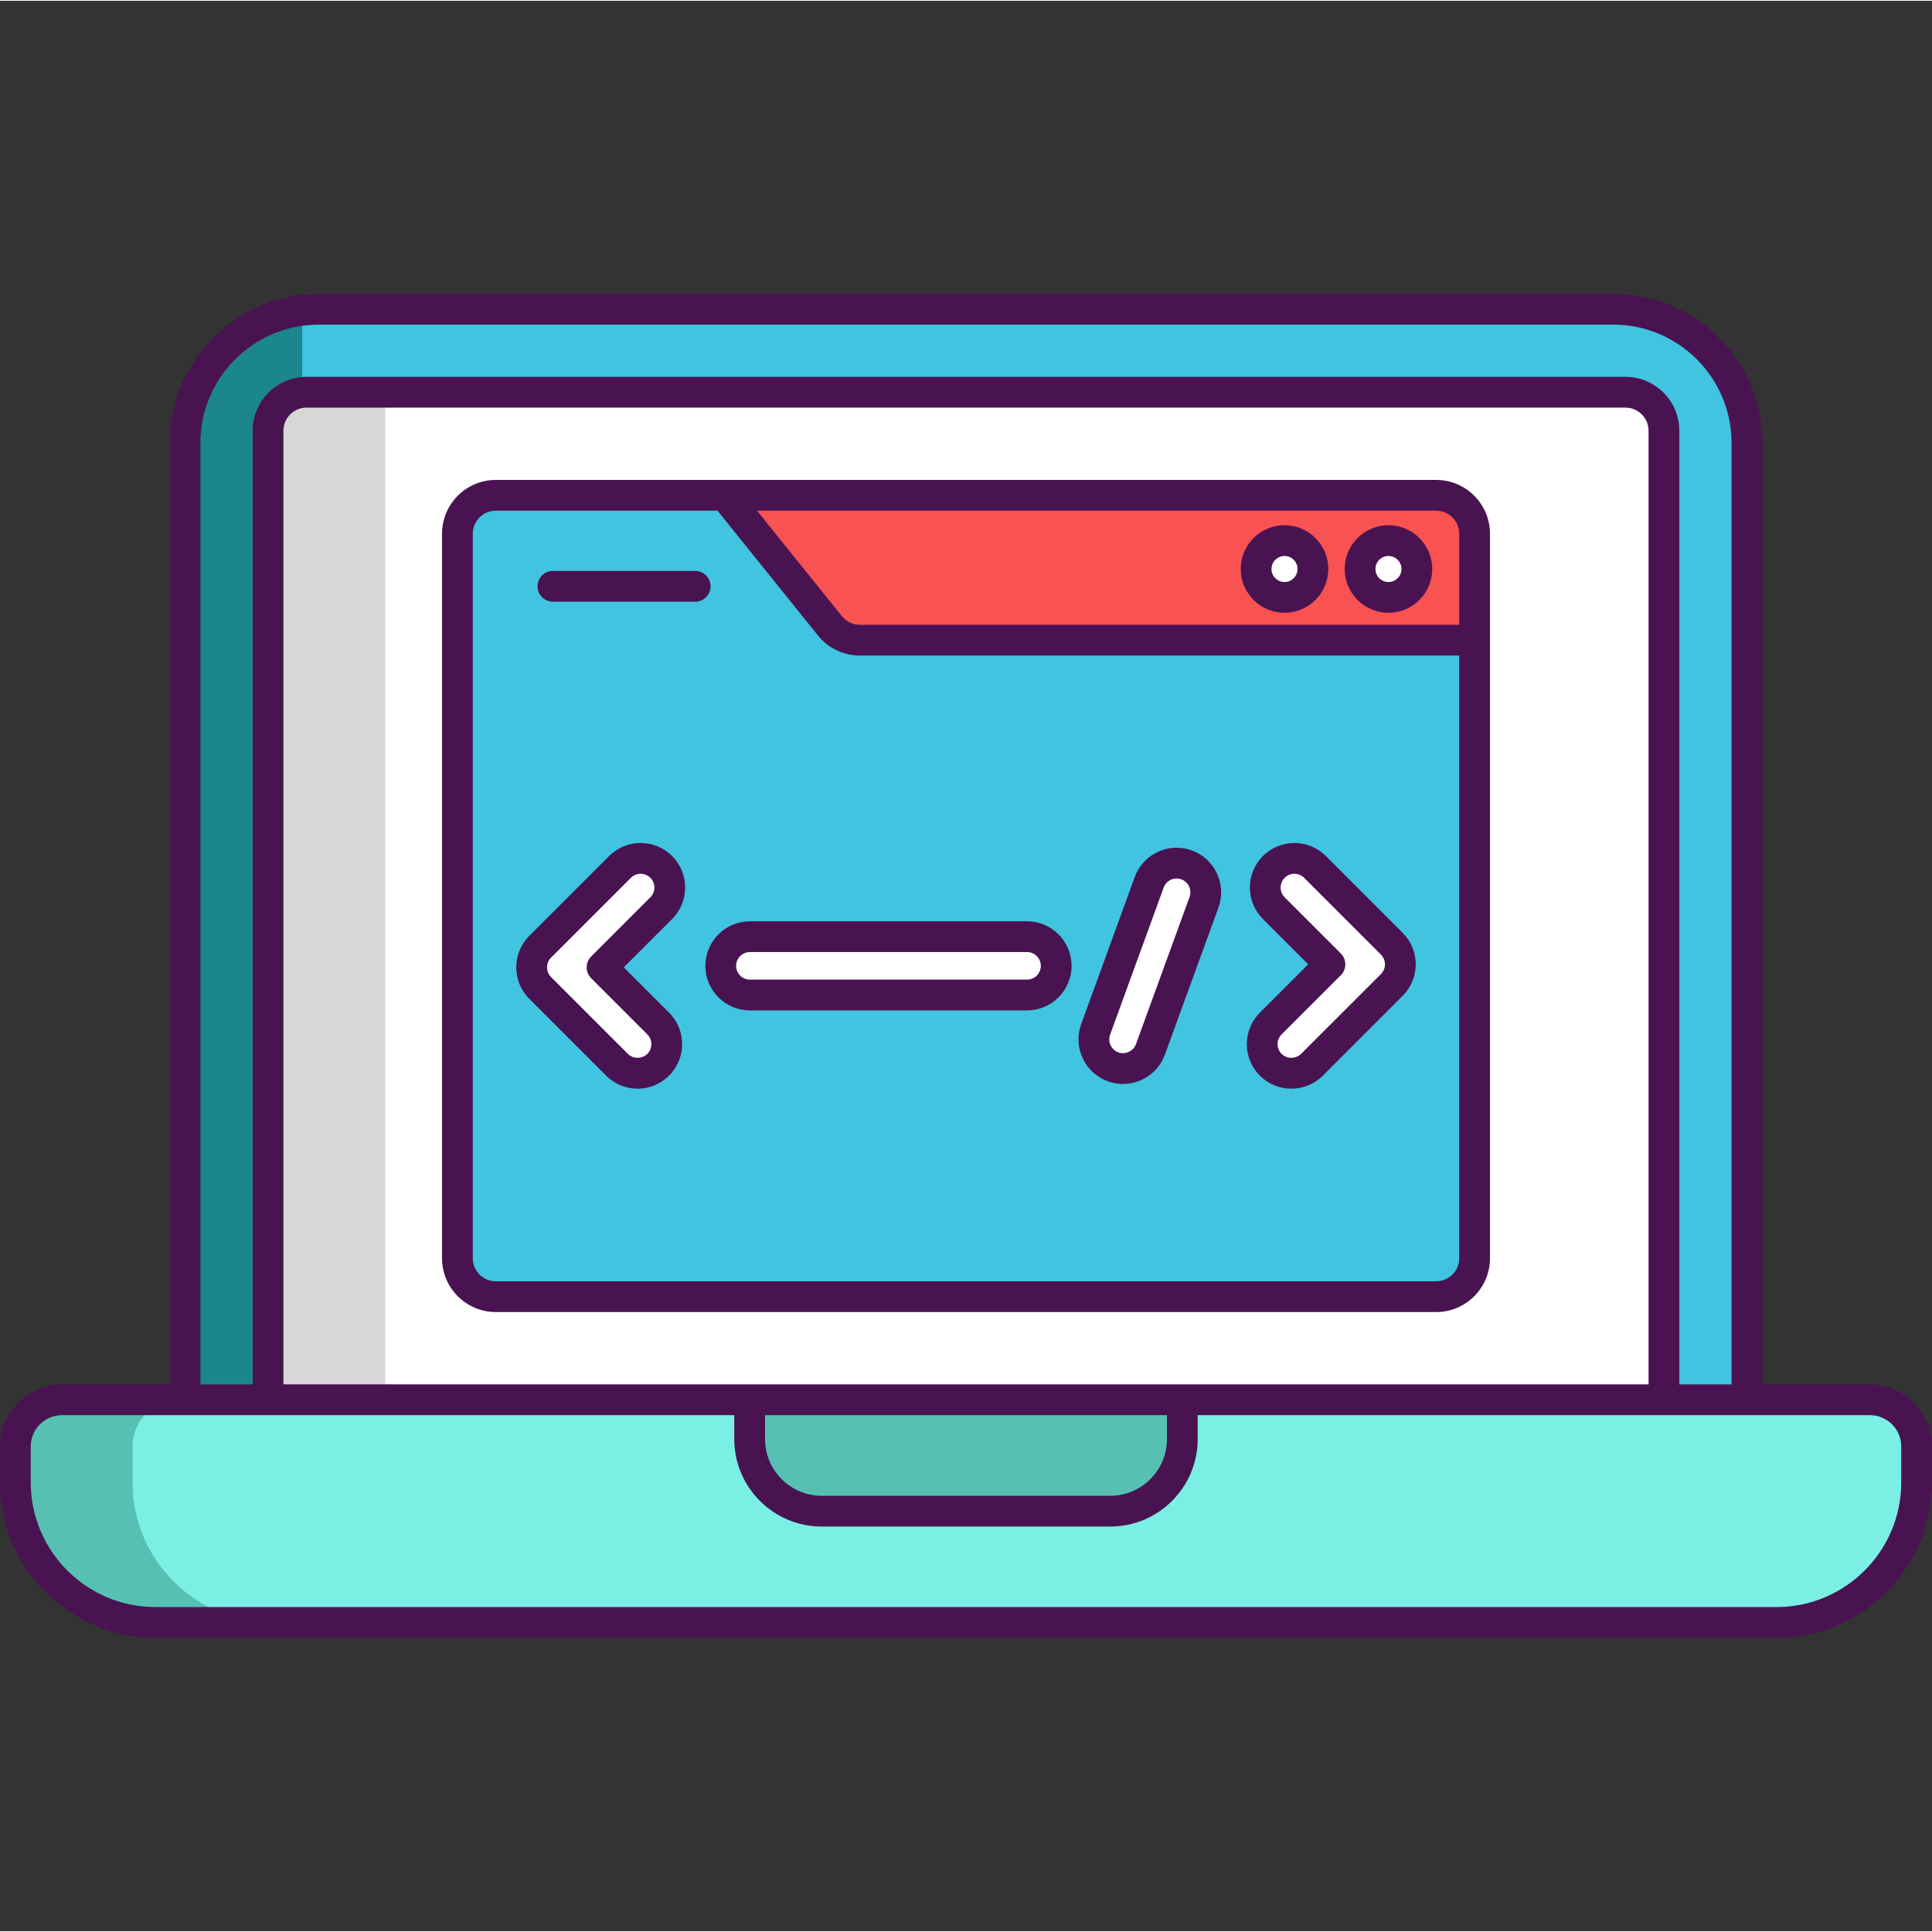 <svg height="502pt" viewBox="0 -76 502.418 502" width="502pt" xmlns="http://www.w3.org/2000/svg"><rect x="0" y="-76" width="502.418" height="502" fill="#333333" stroke="none"/><path d="m454.289 39v248.801h-406.16v-248.801c0-17.742 13.277-32.402 30.461-34.52 1.418-.18 2.879-.281 4.34-.281h336.559c19.219 0 34.801 15.578 34.801 34.801zm0 0" fill="#1c868e"/><path d="m454.289 39v248.801h-375.699v-283.32c1.418-.18 2.879-.281 4.34-.281h336.559c19.219 0 34.801 15.578 34.801 34.801zm0 0" fill="#40c4df"/><path d="m498.406 299.938v9.34c0 20.121-16.297 36.441-36.418 36.441h-421.559c-20.121 0-36.422-16.32-36.422-36.441v-9.34c0-6.699 5.441-12.137 12.141-12.137h470.121c6.699 0 12.137 5.438 12.137 12.137zm0 0" fill="#56c1b3"/><path d="m498.406 299.938v9.34c0 20.121-16.297 36.441-36.418 36.441h-391.102c-20.117 0-36.418-16.32-36.418-36.441v-9.34c0-6.699 5.438-12.137 12.141-12.137h439.66c6.699 0 12.137 5.438 12.137 12.137zm0 0" fill="#7befe4"/><path d="m307.469 287.801v10.219c0 10.344-8.402 18.746-18.746 18.746h-75.031c-10.344 0-18.746-8.402-18.746-18.746v-10.219zm0 0" fill="#56c1b3"/><path d="m432.707 35.801v252h-363v-252c0-5.141 3.883-9.383 8.883-9.922.359-.059.738-.078 1.117-.078h343c5.52 0 10 4.477 10 10zm0 0" fill="#d8d6d7"/><path d="m432.707 35.801v252h-332.539v-262h322.539c5.52 0 10 4.477 10 10zm0 0" fill="#fff"/><path d="m454.289 39v248.801h-21.582v-252c0-5.523-4.48-10-10-10h-343c-.379 0-.758.02-1.117.078v-21.398c1.418-.18 2.879-.281 4.34-.281h336.559c19.219 0 34.801 15.578 34.801 34.801zm0 0" fill="#40c4df"/><path d="m373.473 260.992h-244.527c-5.523 0-10-4.48-10-10v-188.398c0-5.52 4.477-10 10-10h244.523c5.523 0 10 4.48 10 10v188.398c.004 5.523-4.477 10-9.996 10zm0 0" fill="#f85252"/><path d="m373.473 260.992h-244.527c-5.523 0-10-4.48-10-10v-188.398c0-5.52 4.477-10 10-10h59.559l27.32 33.945c1.898 2.359 4.762 3.73 7.789 3.73h159.855v160.723c.004 5.523-4.477 10-9.996 10zm0 0" fill="#40c4df"/><path d="m341.426 71.762c0 4.078-3.309 7.387-7.387 7.387-4.082 0-7.387-3.309-7.387-7.387s3.305-7.387 7.387-7.387c4.078 0 7.387 3.309 7.387 7.387zm0 0" fill="#fff"/><path d="m368.457 71.762c0 4.078-3.305 7.387-7.387 7.387-4.078 0-7.383-3.309-7.383-7.387s3.305-7.387 7.383-7.387c4.082 0 7.387 3.309 7.387 7.387zm0 0" fill="#fff"/><path d="m165.805 202.902c-1.938 0-3.879-.738-5.359-2.219l-19.969-19.969c-1.426-1.422-2.223-3.352-2.223-5.363 0-2.012.801-3.938 2.223-5.359l20.758-20.758c2.961-2.961 7.762-2.961 10.723 0 2.961 2.961 2.961 7.762 0 10.727l-15.395 15.391 14.605 14.609c2.961 2.961 2.961 7.762 0 10.723-1.48 1.48-3.422 2.219-5.363 2.219zm0 0" fill="#fff"/><path d="m335.82 202.902c-1.938 0-3.879-.738-5.359-2.219-2.965-2.961-2.965-7.762 0-10.723l15.395-15.395-14.605-14.605c-2.961-2.965-2.961-7.766 0-10.727s7.766-2.961 10.723 0l19.965 19.969c2.961 2.961 2.961 7.762 0 10.723l-20.754 20.758c-1.48 1.48-3.422 2.219-5.363 2.219zm0 0" fill="#fff"/><path d="m267.082 182.539h-72.07c-4.188 0-7.582-3.395-7.582-7.578 0-4.188 3.395-7.582 7.582-7.582h72.07c4.188 0 7.582 3.395 7.582 7.582 0 4.184-3.395 7.578-7.582 7.578zm0 0" fill="#fff"/><path d="m292.047 201.676c-.859 0-1.738-.148-2.594-.457-3.934-1.434-5.965-5.785-4.531-9.719l13.93-38.27c1.43-3.934 5.785-5.965 9.715-4.531 3.938 1.434 5.965 5.785 4.535 9.719l-13.93 38.266c-1.117 3.082-4.027 4.992-7.125 4.992zm0 0" fill="#fff"/><g fill="#491352"><path d="m486.277 283.801h-27.98v-244.793c0-21.395-17.406-38.797-38.801-38.797h-336.578c-21.395 0-38.801 17.402-38.801 38.797v244.793h-27.977c-8.902 0-16.141 7.238-16.141 16.137v9.348c0 22.293 18.133 40.426 40.422 40.426h421.574c22.289 0 40.422-18.133 40.422-40.426v-9.348c-.004-8.898-7.242-16.137-16.141-16.137zm-434.16-244.793c0-16.984 13.816-30.797 30.801-30.797h336.578c16.984 0 30.801 13.812 30.801 30.797v244.793h-13.59v-248.008c0-7.719-6.281-14-14-14h-343c-7.719 0-14 6.281-14 14v248.008h-13.59zm146.832 252.793h104.52v6.223c0 8.129-6.613 14.746-14.746 14.746h-75.031c-8.129 0-14.742-6.613-14.742-14.746zm229.758-8.008h-355v-248c0-3.309 2.691-6 6-6h343c3.309 0 6 2.691 6 6zm65.707 25.496c0 17.879-14.543 32.422-32.422 32.422h-421.57c-17.879 0-32.426-14.543-32.426-32.422v-9.348c0-4.488 3.652-8.141 8.141-8.141h174.809v6.223c0 12.543 10.203 22.746 22.746 22.746h75.031c12.543 0 22.742-10.203 22.742-22.746v-6.223h174.809c4.488 0 8.141 3.652 8.141 8.141zm0 0"/><path d="m373.473 48.594c-28.957 0-238.617 0-244.527 0-7.719 0-14 6.281-14 14v188.398c0 7.719 6.281 14 14 14h244.527c7.719 0 14-6.281 14-14 0-23.016 0-167.527 0-188.398 0-7.719-6.281-14-14-14zm6 14v23.676h-155.855c-1.828 0-3.531-.816-4.676-2.238l-22.086-27.438h176.617c3.309 0 6 2.691 6 6zm0 188.398c0 3.309-2.691 6-6 6h-244.527c-3.309 0-6-2.691-6-6v-188.398c0-3.309 2.691-6 6-6h57.641l26.125 32.453c2.668 3.316 6.645 5.223 10.906 5.223h155.855zm0 0"/><path d="m184.781 76.262c0-2.207-1.793-4-4-4h-36.996c-2.207 0-4 1.793-4 4s1.793 4 4 4h36.996c2.207 0 4-1.789 4-4zm0 0"/><path d="m334.039 83.148c6.277 0 11.387-5.109 11.387-11.387 0-6.277-5.109-11.387-11.387-11.387-6.277 0-11.387 5.109-11.387 11.387 0 6.277 5.109 11.387 11.387 11.387zm0-14.773c1.867 0 3.387 1.52 3.387 3.387 0 1.867-1.523 3.387-3.387 3.387-1.867 0-3.387-1.52-3.387-3.387 0-1.867 1.52-3.387 3.387-3.387zm0 0"/><path d="m361.07 83.148c6.281 0 11.387-5.109 11.387-11.387 0-6.277-5.105-11.387-11.387-11.387-6.277 0-11.383 5.109-11.383 11.387 0 6.277 5.105 11.387 11.383 11.387zm0-14.773c1.871 0 3.387 1.52 3.387 3.387 0 1.867-1.52 3.387-3.387 3.387-1.863 0-3.383-1.52-3.383-3.387 0-1.867 1.516-3.387 3.383-3.387zm0 0"/><path d="m174.785 146.406c-4.523-4.523-11.855-4.527-16.379 0l-20.758 20.754c-4.465 4.461-4.578 11.809 0 16.379l19.969 19.969c4.512 4.52 11.844 4.539 16.379 0 4.516-4.516 4.516-11.863 0-16.379l-11.781-11.777 12.57-12.566c4.516-4.516 4.516-11.863 0-16.379zm-5.656 10.723-15.395 15.395c-1.562 1.566-1.559 4.098 0 5.656l14.609 14.605c1.395 1.398 1.395 3.672 0 5.07-1.359 1.352-3.715 1.355-5.066 0l-19.969-19.969c-1.422-1.418-1.375-3.688 0-5.066l20.758-20.754c1.398-1.398 3.668-1.398 5.066 0 1.395 1.395 1.395 3.668-.004 5.062zm0 0"/><path d="m327.633 203.512c4.527 4.527 11.852 4.523 16.379 0l20.754-20.758c4.531-4.531 4.527-11.855 0-16.379l-19.965-19.969c-4.52-4.523-11.855-4.523-16.379 0-4.516 4.516-4.516 11.863 0 16.379l11.777 11.781-12.566 12.566c-4.531 4.527-4.527 11.852 0 16.379zm5.656-10.727 15.395-15.391c1.559-1.562 1.559-4.094 0-5.656l-14.609-14.605c-1.395-1.398-1.395-3.672 0-5.07 1.398-1.398 3.668-1.398 5.066 0l19.969 19.969c1.398 1.398 1.406 3.66 0 5.066l-20.758 20.754c-1.355 1.352-3.711 1.352-5.066 0-1.402-1.398-1.398-3.664.004-5.066zm0 0"/><path d="m183.43 174.961c0 6.383 5.195 11.582 11.582 11.582h72.07c6.387 0 11.582-5.195 11.582-11.582 0-6.391-5.195-11.586-11.582-11.586h-72.07c-6.387 0-11.582 5.199-11.582 11.586zm87.234 0c0 1.973-1.605 3.582-3.578 3.582h-72.074c-1.973 0-3.582-1.609-3.582-3.582 0-1.977 1.609-3.586 3.582-3.586h72.07c1.977 0 3.582 1.609 3.582 3.586zm0 0"/><path d="m288.086 204.977c6.074 2.207 12.688-.988 14.844-6.922l13.934-38.27c2.18-6-.926-12.656-6.926-14.844-6-2.184-12.656.898-14.844 6.922l-13.934 38.27c-2.18 6 .926 12.66 6.926 14.844zm.594-12.109 13.934-38.27c.672-1.859 2.734-2.816 4.59-2.137 1.855.676 2.816 2.734 2.141 4.59l-13.934 38.27c-.648 1.801-2.746 2.812-4.586 2.141-1.855-.68-2.816-2.738-2.145-4.594zm0 0"/></g></svg>